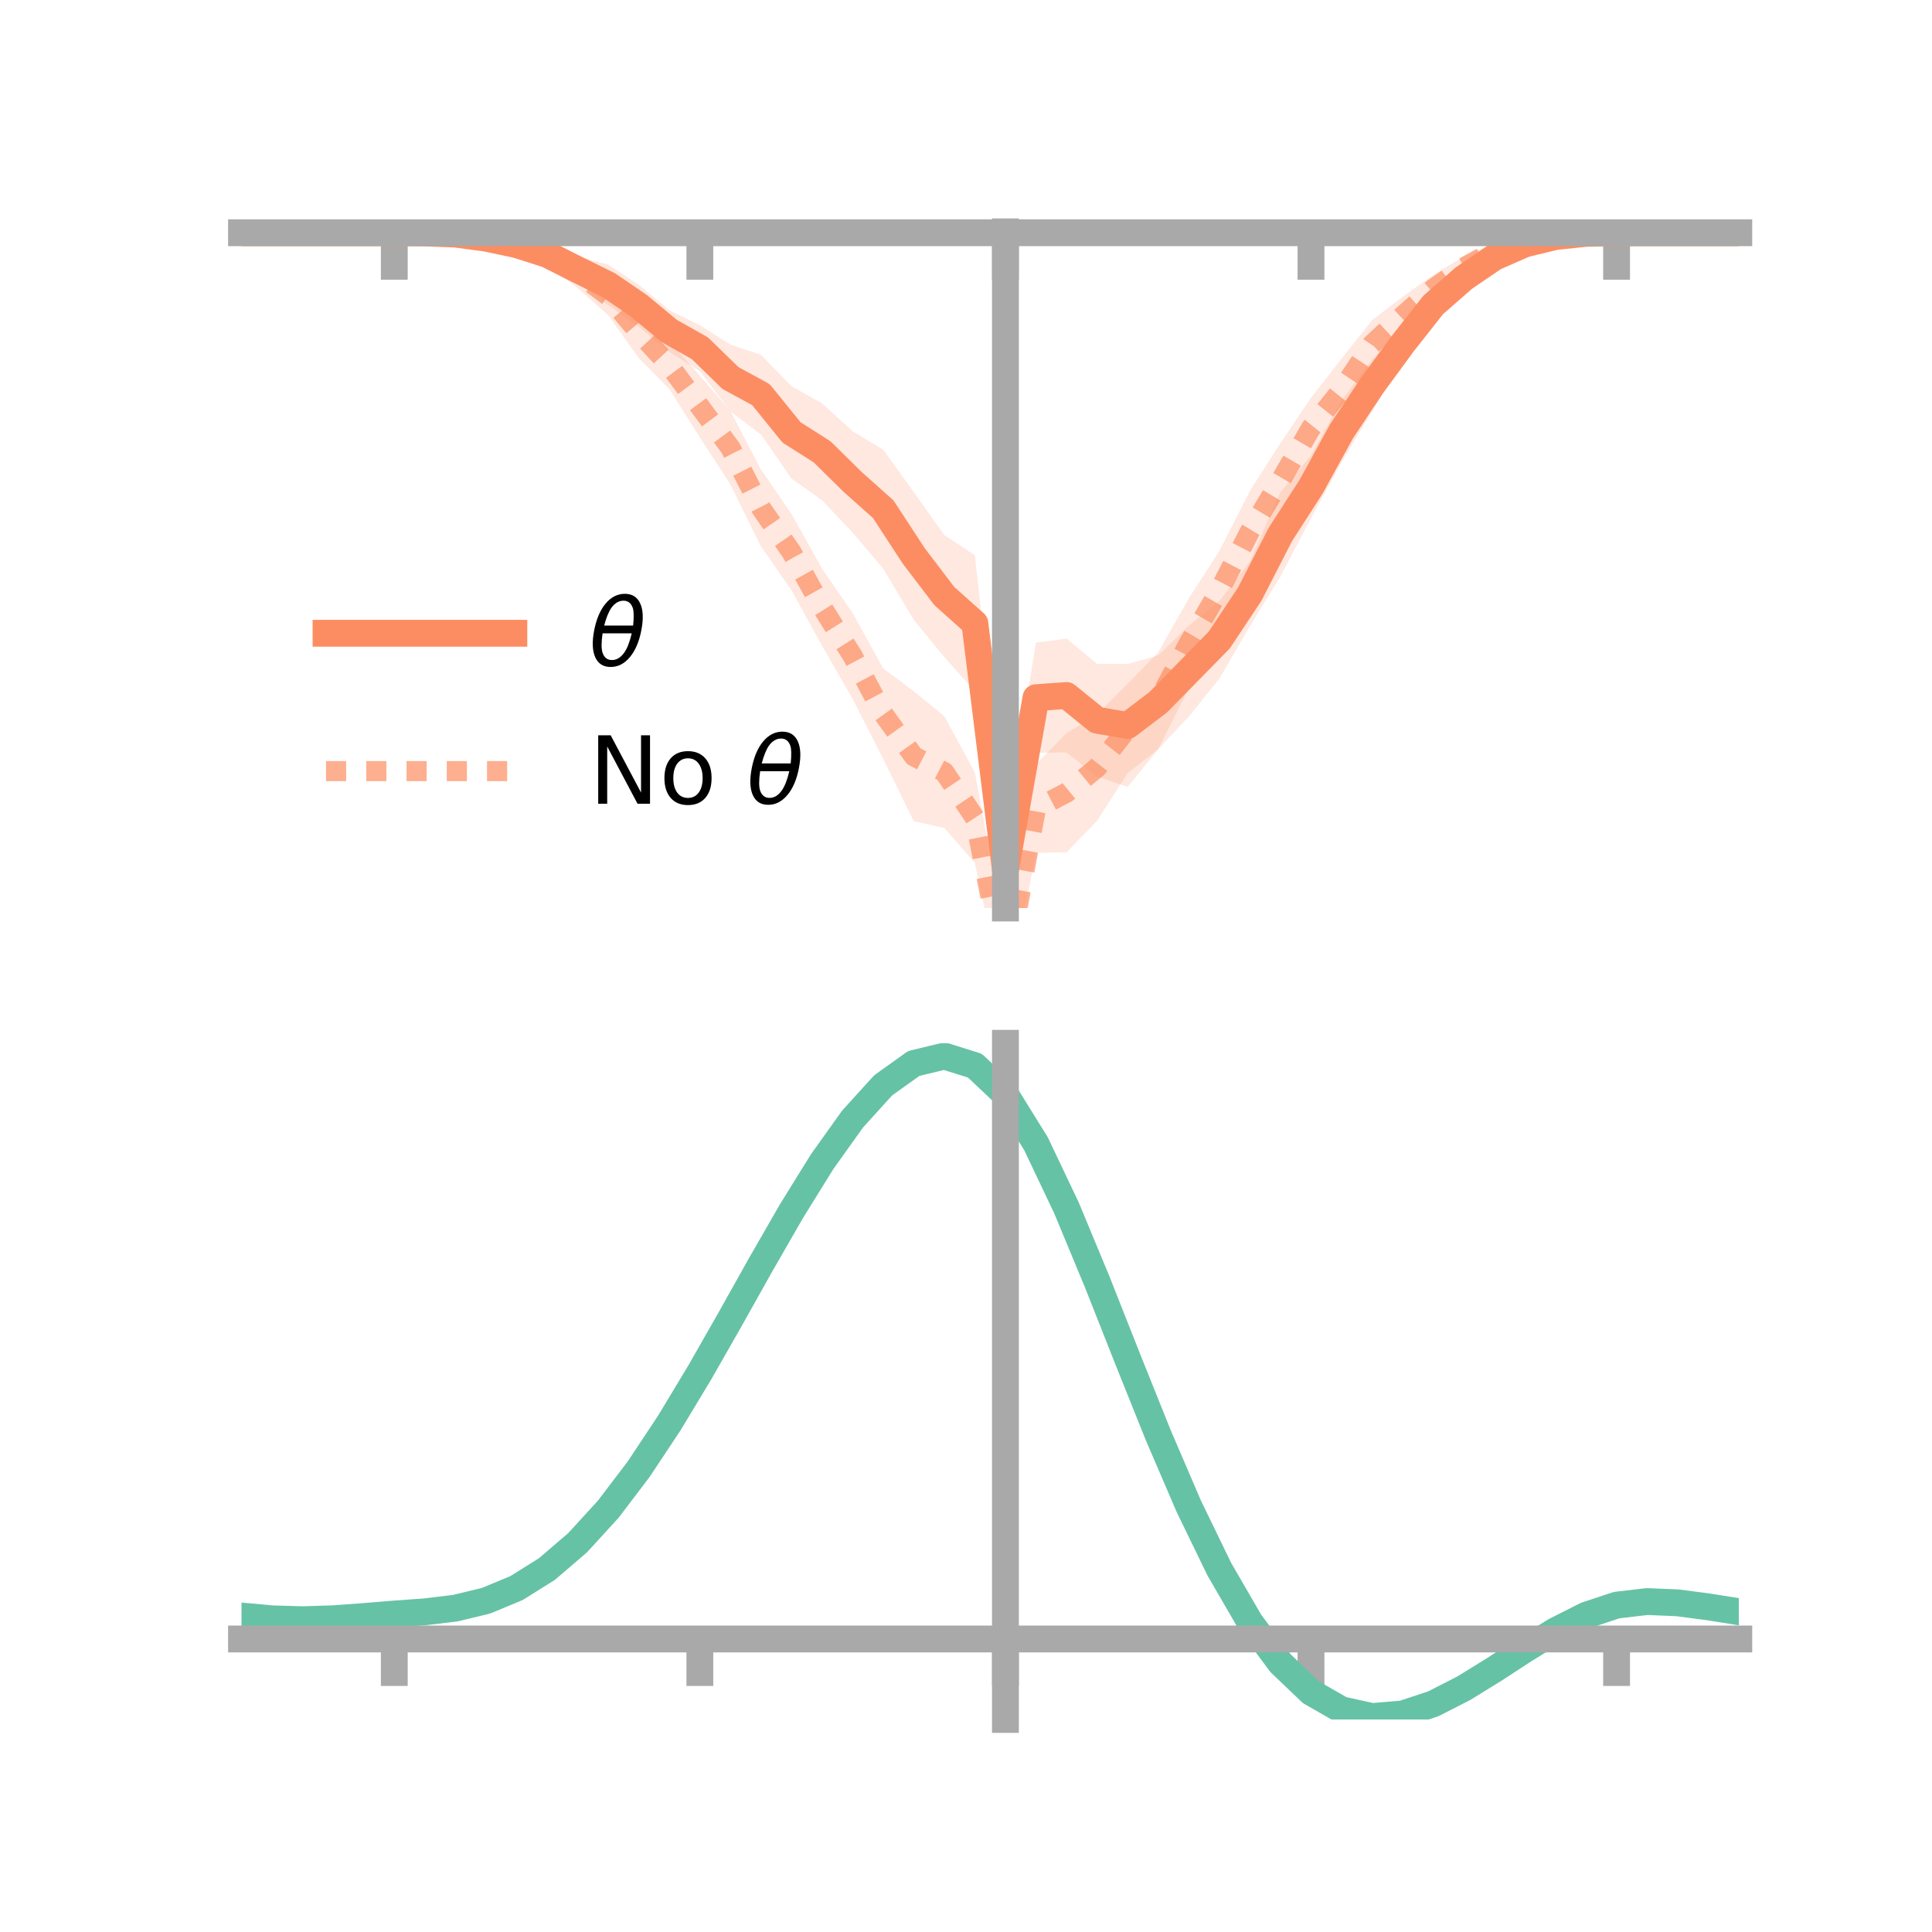 <?xml version="1.0" encoding="utf-8" standalone="no"?>
<!DOCTYPE svg PUBLIC "-//W3C//DTD SVG 1.1//EN"
  "http://www.w3.org/Graphics/SVG/1.1/DTD/svg11.dtd">
<!-- Created with matplotlib (https://matplotlib.org/) -->
<svg height="144pt" version="1.1" viewBox="0 0 144 144" width="144pt" xmlns="http://www.w3.org/2000/svg" xmlns:xlink="http://www.w3.org/1999/xlink">
 <defs>
  <style type="text/css">*{stroke-linecap:butt;stroke-linejoin:round;}</style>
 </defs>
 <g id="figure_1">
  <g id="patch_1">
   <path d="M 0 144 
L 144 144 
L 144 0 
L 0 0 
z
" style="fill:none;"/>
  </g>
  <g id="axes_1">
   <g id="patch_2">
    <path d="M 18 67.68 
L 129.6 67.68 
L 129.6 17.28 
L 18 17.28 
z
" style="fill:none;"/>
   </g>
   <g id="PolyCollection_1">
    <path clip-path="url(#p6841505306)" d="M 18 17.347 
L 18 17.347 
L 20.278 17.347 
L 22.555 17.347 
L 24.833 17.347 
L 27.11 17.347 
L 29.388 17.347 
L 31.665 17.321 
L 33.943 17.28 
L 36.22 17.339 
L 38.498 17.628 
L 40.776 18.045 
L 43.053 19.127 
L 45.331 19.716 
L 47.608 21.224 
L 49.886 23.117 
L 52.163 24.245 
L 54.441 25.686 
L 56.718 26.448 
L 58.996 28.788 
L 61.273 30.068 
L 63.551 32.144 
L 65.829 33.52 
L 68.106 36.679 
L 70.384 39.882 
L 72.661 41.382 
L 74.939 61.981 
L 77.216 47.901 
L 79.494 47.599 
L 81.771 49.482 
L 84.049 49.488 
L 86.327 48.856 
L 88.604 46.631 
L 90.882 44.812 
L 93.159 41.854 
L 95.437 36.688 
L 97.714 33.957 
L 99.992 29.836 
L 102.269 26.815 
L 104.547 24.27 
L 106.824 21.88 
L 109.102 20.089 
L 111.38 18.564 
L 113.657 17.837 
L 115.935 17.407 
L 118.212 17.332 
L 120.49 17.345 
L 122.767 17.347 
L 125.045 17.347 
L 127.322 17.347 
L 129.6 17.347 
L 129.6 17.347 
L 129.6 17.347 
L 127.322 17.347 
L 125.045 17.347 
L 122.767 17.347 
L 120.49 17.352 
L 118.212 17.456 
L 115.935 17.849 
L 113.657 18.523 
L 111.38 19.795 
L 109.102 21.374 
L 106.824 23.574 
L 104.547 26.967 
L 102.269 30.634 
L 99.992 34.452 
L 97.714 38.623 
L 95.437 42.962 
L 93.159 46.671 
L 90.882 50.581 
L 88.604 53.411 
L 86.327 55.831 
L 84.049 58.656 
L 81.771 57.881 
L 79.494 56.081 
L 77.216 56.102 
L 74.939 67.68 
L 72.661 51.541 
L 70.384 48.973 
L 68.106 46.193 
L 65.829 42.386 
L 63.551 39.697 
L 61.273 37.283 
L 58.996 35.672 
L 56.718 32.382 
L 54.441 30.664 
L 52.163 27.665 
L 49.886 26.227 
L 47.608 24.346 
L 45.331 22.747 
L 43.053 21.084 
L 40.776 19.87 
L 38.498 18.836 
L 36.22 18.159 
L 33.943 17.614 
L 31.665 17.408 
L 29.388 17.347 
L 27.11 17.347 
L 24.833 17.347 
L 22.555 17.347 
L 20.278 17.347 
L 18 17.347 
z
" style="fill:#fc8d62;fill-opacity:0.2;"/>
   </g>
   <g id="PolyCollection_2">
    <path clip-path="url(#p6841505306)" d="M 18 17.347 
L 18 17.347 
L 20.278 17.347 
L 22.555 17.347 
L 24.833 17.347 
L 27.11 17.347 
L 29.388 17.347 
L 31.665 17.246 
L 33.943 17.296 
L 36.22 17.324 
L 38.498 17.409 
L 40.776 18.143 
L 43.053 19.23 
L 45.331 20.614 
L 47.608 22.851 
L 49.886 25.451 
L 52.163 28.009 
L 54.441 30.64 
L 56.718 34.994 
L 58.996 38.314 
L 61.273 42.385 
L 63.551 45.698 
L 65.829 49.821 
L 68.106 51.528 
L 70.384 53.379 
L 72.661 57.586 
L 74.939 69.993 
L 77.216 56.966 
L 79.494 54.639 
L 81.771 53.249 
L 84.049 50.963 
L 86.327 48.628 
L 88.604 44.597 
L 90.882 41.073 
L 93.159 36.593 
L 95.437 33.021 
L 97.714 29.658 
L 99.992 26.731 
L 102.269 23.867 
L 104.547 22.117 
L 106.824 20.494 
L 109.102 19.114 
L 111.38 18.096 
L 113.657 17.626 
L 115.935 17.192 
L 118.212 17.326 
L 120.49 17.347 
L 122.767 17.347 
L 125.045 17.347 
L 127.322 17.347 
L 129.6 17.347 
L 129.6 17.347 
L 129.6 17.347 
L 127.322 17.347 
L 125.045 17.347 
L 122.767 17.347 
L 120.49 17.349 
L 118.212 17.458 
L 115.935 17.809 
L 113.657 18.393 
L 111.38 19.265 
L 109.102 20.748 
L 106.824 22.561 
L 104.547 24.955 
L 102.269 27.45 
L 99.992 31.416 
L 97.714 34.163 
L 95.437 38.641 
L 93.159 42.649 
L 90.882 46.934 
L 88.604 51.299 
L 86.327 55.839 
L 84.049 57.618 
L 81.771 61.174 
L 79.494 63.527 
L 77.216 63.559 
L 74.939 75.008 
L 72.661 64.322 
L 70.384 61.71 
L 68.106 61.207 
L 65.829 56.567 
L 63.551 52.091 
L 61.273 48.136 
L 58.996 43.998 
L 56.718 40.726 
L 54.441 36.114 
L 52.163 32.599 
L 49.886 28.999 
L 47.608 26.69 
L 45.331 23.496 
L 43.053 21.472 
L 40.776 19.783 
L 38.498 18.768 
L 36.22 18.037 
L 33.943 17.663 
L 31.665 17.429 
L 29.388 17.347 
L 27.11 17.347 
L 24.833 17.347 
L 22.555 17.347 
L 20.278 17.347 
L 18 17.347 
z
" style="fill:#fc8d62;fill-opacity:0.2;"/>
   </g>
   <g id="matplotlib.axis_1">
    <g id="xtick_1">
     <g id="line2d_1">
      <defs>
       <path d="M 0 0 
L 0 3.5 
" id="m46d5291ea0" style="stroke:#a9a9a9;stroke-width:2;"/>
      </defs>
      <g>
       <use style="fill:#a9a9a9;stroke:#a9a9a9;stroke-width:2;" x="29.388" xlink:href="#m46d5291ea0" y="17.347"/>
      </g>
     </g>
    </g>
    <g id="xtick_2">
     <g id="line2d_2">
      <g>
       <use style="fill:#a9a9a9;stroke:#a9a9a9;stroke-width:2;" x="52.163" xlink:href="#m46d5291ea0" y="17.347"/>
      </g>
     </g>
    </g>
    <g id="xtick_3">
     <g id="line2d_3">
      <g>
       <use style="fill:#a9a9a9;stroke:#a9a9a9;stroke-width:2;" x="74.939" xlink:href="#m46d5291ea0" y="17.347"/>
      </g>
     </g>
    </g>
    <g id="xtick_4">
     <g id="line2d_4">
      <g>
       <use style="fill:#a9a9a9;stroke:#a9a9a9;stroke-width:2;" x="97.714" xlink:href="#m46d5291ea0" y="17.347"/>
      </g>
     </g>
    </g>
    <g id="xtick_5">
     <g id="line2d_5">
      <g>
       <use style="fill:#a9a9a9;stroke:#a9a9a9;stroke-width:2;" x="120.49" xlink:href="#m46d5291ea0" y="17.347"/>
      </g>
     </g>
    </g>
   </g>
   <g id="matplotlib.axis_2"/>
   <g id="line2d_6">
    <path clip-path="url(#p6841505306)" d="M 18 17.347 
L 20.278 17.347 
L 22.555 17.347 
L 24.833 17.347 
L 27.11 17.347 
L 29.388 17.347 
L 31.665 17.364 
L 33.943 17.447 
L 36.22 17.749 
L 38.498 18.232 
L 40.776 18.958 
L 43.053 20.105 
L 45.331 21.231 
L 47.608 22.785 
L 49.886 24.672 
L 52.163 25.955 
L 54.441 28.175 
L 56.718 29.415 
L 58.996 32.23 
L 61.273 33.676 
L 63.551 35.92 
L 65.829 37.953 
L 68.106 41.436 
L 70.384 44.427 
L 72.661 46.462 
L 74.939 64.83 
L 77.216 52.002 
L 79.494 51.84 
L 81.771 53.681 
L 84.049 54.072 
L 86.327 52.343 
L 88.604 50.021 
L 90.882 47.696 
L 93.159 44.263 
L 95.437 39.825 
L 97.714 36.29 
L 99.992 32.144 
L 102.269 28.724 
L 104.547 25.619 
L 106.824 22.727 
L 109.102 20.732 
L 111.38 19.179 
L 113.657 18.18 
L 115.935 17.628 
L 118.212 17.394 
L 120.49 17.349 
L 122.767 17.347 
L 125.045 17.347 
L 127.322 17.347 
L 129.6 17.347 
" style="fill:none;stroke:#fc8d62;stroke-linecap:square;stroke-width:2;"/>
   </g>
   <g id="line2d_7">
    <path clip-path="url(#p6841505306)" d="M 18 17.347 
L 20.278 17.347 
L 22.555 17.347 
L 24.833 17.347 
L 27.11 17.347 
L 29.388 17.347 
L 31.665 17.338 
L 33.943 17.479 
L 36.22 17.68 
L 38.498 18.088 
L 40.776 18.963 
L 43.053 20.351 
L 45.331 22.055 
L 47.608 24.77 
L 49.886 27.225 
L 52.163 30.304 
L 54.441 33.377 
L 56.718 37.86 
L 58.996 41.156 
L 61.273 45.261 
L 63.551 48.894 
L 65.829 53.194 
L 68.106 56.368 
L 70.384 57.545 
L 72.661 60.954 
L 74.939 72.5 
L 77.216 60.262 
L 79.494 59.083 
L 81.771 57.212 
L 84.049 54.29 
L 86.327 52.233 
L 88.604 47.948 
L 90.882 44.003 
L 93.159 39.621 
L 95.437 35.831 
L 97.714 31.91 
L 99.992 29.073 
L 102.269 25.659 
L 104.547 23.536 
L 106.824 21.528 
L 109.102 19.931 
L 111.38 18.68 
L 113.657 18.009 
L 115.935 17.501 
L 118.212 17.392 
L 120.49 17.348 
L 122.767 17.347 
L 125.045 17.347 
L 127.322 17.347 
L 129.6 17.347 
" style="fill:none;stroke:#fc8d62;stroke-dasharray:1.5,1.5;stroke-dashoffset:0;stroke-opacity:0.7;stroke-width:1.5;"/>
   </g>
   <g id="patch_3">
    <path d="M 74.939 67.68 
L 74.939 17.28 
" style="fill:none;stroke:#a9a9a9;stroke-linecap:square;stroke-linejoin:miter;stroke-width:2;"/>
   </g>
   <g id="patch_4">
    <path d="M 129.6 67.68 
L 129.6 17.28 
" style="fill:none;"/>
   </g>
   <g id="patch_5">
    <path d="M 18 17.347 
L 129.6 17.347 
" style="fill:none;stroke:#a9a9a9;stroke-linecap:square;stroke-linejoin:miter;stroke-width:2;"/>
   </g>
   <g id="patch_6">
    <path d="M 18 17.28 
L 129.6 17.28 
" style="fill:none;"/>
   </g>
   <g id="legend_1">
    <g id="line2d_8">
     <path d="M 24.3 47.2 
L 38.3 47.2 
" style="fill:none;stroke:#fc8d62;stroke-linecap:square;stroke-width:2;"/>
    </g>
    <g id="line2d_9"/>
    <g id="text_1">
     <!-- $\theta$ -->
     <g transform="translate(43.9 49.65)scale(0.07 -0.07)">
      <defs>
       <path d="M 45.516 34.672 
L 14.453 34.672 
Q 12.359 20.062 14.5 13.875 
Q 17.188 6.25 24.469 6.25 
Q 31.781 6.25 37.359 13.922 
Q 42.234 20.656 45.516 34.672 
z
M 47.016 42.969 
Q 48.344 56.844 46.625 61.719 
Q 43.953 69.438 36.766 69.438 
Q 29.297 69.438 23.828 61.812 
Q 19.531 55.672 16.156 42.969 
z
M 38.188 76.766 
Q 49.906 76.766 54.594 66.406 
Q 59.281 56.109 55.719 37.844 
Q 52.203 19.625 43.453 9.281 
Q 34.766 -1.125 23.047 -1.125 
Q 11.281 -1.125 6.641 9.281 
Q 2 19.625 5.516 37.844 
Q 9.078 56.109 17.719 66.406 
Q 26.422 76.766 38.188 76.766 
z
" id="DejaVuSans-Oblique-952"/>
      </defs>
      <use transform="translate(0 0.234)" xlink:href="#DejaVuSans-Oblique-952"/>
     </g>
    </g>
    <g id="line2d_10">
     <path d="M 24.3 57.474 
L 38.3 57.474 
" style="fill:none;stroke:#fc8d62;stroke-dasharray:1.5,1.5;stroke-dashoffset:0;stroke-opacity:0.7;stroke-width:1.5;"/>
    </g>
    <g id="line2d_11"/>
    <g id="text_2">
     <!-- No $\theta$ -->
     <g transform="translate(43.9 59.924)scale(0.07 -0.07)">
      <defs>
       <path d="M 9.812 72.906 
L 23.094 72.906 
L 55.422 11.922 
L 55.422 72.906 
L 64.984 72.906 
L 64.984 0 
L 51.703 0 
L 19.391 60.984 
L 19.391 0 
L 9.812 0 
z
" id="DejaVuSans-78"/>
       <path d="M 30.609 48.391 
Q 23.391 48.391 19.188 42.75 
Q 14.984 37.109 14.984 27.297 
Q 14.984 17.484 19.156 11.844 
Q 23.344 6.203 30.609 6.203 
Q 37.797 6.203 41.984 11.859 
Q 46.188 17.531 46.188 27.297 
Q 46.188 37.016 41.984 42.703 
Q 37.797 48.391 30.609 48.391 
z
M 30.609 56 
Q 42.328 56 49.016 48.375 
Q 55.719 40.766 55.719 27.297 
Q 55.719 13.875 49.016 6.219 
Q 42.328 -1.422 30.609 -1.422 
Q 18.844 -1.422 12.172 6.219 
Q 5.516 13.875 5.516 27.297 
Q 5.516 40.766 12.172 48.375 
Q 18.844 56 30.609 56 
z
" id="DejaVuSans-111"/>
       <path id="DejaVuSans-32"/>
      </defs>
      <use transform="translate(0 0.234)" xlink:href="#DejaVuSans-78"/>
      <use transform="translate(74.805 0.234)" xlink:href="#DejaVuSans-111"/>
      <use transform="translate(135.986 0.234)" xlink:href="#DejaVuSans-32"/>
      <use transform="translate(167.773 0.234)" xlink:href="#DejaVuSans-Oblique-952"/>
     </g>
    </g>
   </g>
  </g>
  <g id="axes_2">
   <g id="patch_7">
    <path d="M 18 128.16 
L 129.6 128.16 
L 129.6 77.76 
L 18 77.76 
z
" style="fill:none;"/>
   </g>
   <g id="PolyCollection_3">
    <path clip-path="url(#p23a6690d11)" d="M 18 120.49 
L 18 120.407 
L 20.278 120.627 
L 22.555 120.696 
L 24.833 120.619 
L 27.11 120.445 
L 29.388 120.249 
L 31.665 120.081 
L 33.943 119.8 
L 36.22 119.245 
L 38.498 118.29 
L 40.776 116.84 
L 43.053 114.846 
L 45.331 112.299 
L 47.608 109.231 
L 49.886 105.712 
L 52.163 101.841 
L 54.441 97.75 
L 56.718 93.592 
L 58.996 89.542 
L 61.273 85.79 
L 63.551 82.533 
L 65.829 79.976 
L 68.106 78.319 
L 70.384 77.76 
L 72.661 78.486 
L 74.939 80.666 
L 77.216 84.388 
L 79.494 89.254 
L 81.771 94.819 
L 84.049 100.666 
L 86.327 106.432 
L 88.604 111.817 
L 90.882 116.588 
L 93.159 120.578 
L 95.437 123.691 
L 97.714 125.894 
L 99.992 127.212 
L 102.269 127.723 
L 104.547 127.539 
L 106.824 126.798 
L 109.102 125.655 
L 111.38 124.273 
L 113.657 122.815 
L 115.935 121.44 
L 118.212 120.303 
L 120.49 119.552 
L 122.767 119.287 
L 125.045 119.389 
L 127.322 119.697 
L 129.6 120.073 
L 129.6 120.183 
L 129.6 120.183 
L 127.322 119.833 
L 125.045 119.544 
L 122.767 119.453 
L 120.49 119.724 
L 118.212 120.483 
L 115.935 121.648 
L 113.657 123.067 
L 111.38 124.577 
L 109.102 126.008 
L 106.824 127.19 
L 104.547 127.958 
L 102.269 128.16 
L 99.992 127.665 
L 97.714 126.374 
L 95.437 124.225 
L 93.159 121.201 
L 90.882 117.334 
L 88.604 112.715 
L 86.327 107.498 
L 84.049 101.907 
L 81.771 96.232 
L 79.494 90.827 
L 77.216 86.097 
L 74.939 82.481 
L 72.661 80.368 
L 70.384 79.668 
L 68.106 80.21 
L 65.829 81.808 
L 63.551 84.268 
L 61.273 87.394 
L 58.996 90.988 
L 56.718 94.859 
L 54.441 98.827 
L 52.163 102.727 
L 49.886 106.413 
L 47.608 109.764 
L 45.331 112.687 
L 43.053 115.121 
L 40.776 117.037 
L 38.498 118.443 
L 36.22 119.379 
L 33.943 119.922 
L 31.665 120.192 
L 29.388 120.349 
L 27.11 120.529 
L 24.833 120.687 
L 22.555 120.752 
L 20.278 120.689 
L 18 120.49 
z
" style="fill:#66c2a5;fill-opacity:0.2;"/>
   </g>
   <g id="matplotlib.axis_3">
    <g id="xtick_6">
     <g id="line2d_12">
      <g>
       <use style="fill:#a9a9a9;stroke:#a9a9a9;stroke-width:2;" x="29.388" xlink:href="#m46d5291ea0" y="122.159"/>
      </g>
     </g>
    </g>
    <g id="xtick_7">
     <g id="line2d_13">
      <g>
       <use style="fill:#a9a9a9;stroke:#a9a9a9;stroke-width:2;" x="52.163" xlink:href="#m46d5291ea0" y="122.159"/>
      </g>
     </g>
    </g>
    <g id="xtick_8">
     <g id="line2d_14">
      <g>
       <use style="fill:#a9a9a9;stroke:#a9a9a9;stroke-width:2;" x="74.939" xlink:href="#m46d5291ea0" y="122.159"/>
      </g>
     </g>
    </g>
    <g id="xtick_9">
     <g id="line2d_15">
      <g>
       <use style="fill:#a9a9a9;stroke:#a9a9a9;stroke-width:2;" x="97.714" xlink:href="#m46d5291ea0" y="122.159"/>
      </g>
     </g>
    </g>
    <g id="xtick_10">
     <g id="line2d_16">
      <g>
       <use style="fill:#a9a9a9;stroke:#a9a9a9;stroke-width:2;" x="120.49" xlink:href="#m46d5291ea0" y="122.159"/>
      </g>
     </g>
    </g>
   </g>
   <g id="matplotlib.axis_4"/>
   <g id="line2d_17">
    <path clip-path="url(#p23a6690d11)" d="M 18 120.449 
L 20.278 120.658 
L 22.555 120.724 
L 24.833 120.653 
L 27.11 120.487 
L 29.388 120.299 
L 31.665 120.137 
L 33.943 119.861 
L 36.22 119.312 
L 38.498 118.366 
L 40.776 116.939 
L 43.053 114.983 
L 45.331 112.493 
L 47.608 109.497 
L 49.886 106.062 
L 52.163 102.284 
L 54.441 98.289 
L 56.718 94.225 
L 58.996 90.265 
L 61.273 86.592 
L 63.551 83.401 
L 65.829 80.892 
L 68.106 79.265 
L 70.384 78.714 
L 72.661 79.427 
L 74.939 81.573 
L 77.216 85.243 
L 79.494 90.04 
L 81.771 95.526 
L 84.049 101.287 
L 86.327 106.965 
L 88.604 112.266 
L 90.882 116.961 
L 93.159 120.89 
L 95.437 123.958 
L 97.714 126.134 
L 99.992 127.439 
L 102.269 127.941 
L 104.547 127.748 
L 106.824 126.994 
L 109.102 125.831 
L 111.38 124.425 
L 113.657 122.941 
L 115.935 121.544 
L 118.212 120.393 
L 120.49 119.638 
L 122.767 119.37 
L 125.045 119.466 
L 127.322 119.765 
L 129.6 120.128 
" style="fill:none;stroke:#66c2a5;stroke-linecap:square;stroke-width:2;"/>
   </g>
   <g id="patch_8">
    <path d="M 74.939 128.16 
L 74.939 77.76 
" style="fill:none;stroke:#a9a9a9;stroke-linecap:square;stroke-linejoin:miter;stroke-width:2;"/>
   </g>
   <g id="patch_9">
    <path d="M 129.6 128.16 
L 129.6 77.76 
" style="fill:none;"/>
   </g>
   <g id="patch_10">
    <path d="M 18 122.159 
L 129.6 122.159 
" style="fill:none;stroke:#a9a9a9;stroke-linecap:square;stroke-linejoin:miter;stroke-width:2;"/>
   </g>
   <g id="patch_11">
    <path d="M 18 77.76 
L 129.6 77.76 
" style="fill:none;"/>
   </g>
  </g>
 </g>
 <defs>
  <clipPath id="p6841505306">
   <rect height="50.4" width="111.6" x="18" y="17.28"/>
  </clipPath>
  <clipPath id="p23a6690d11">
   <rect height="50.4" width="111.6" x="18" y="77.76"/>
  </clipPath>
 </defs>
</svg>

